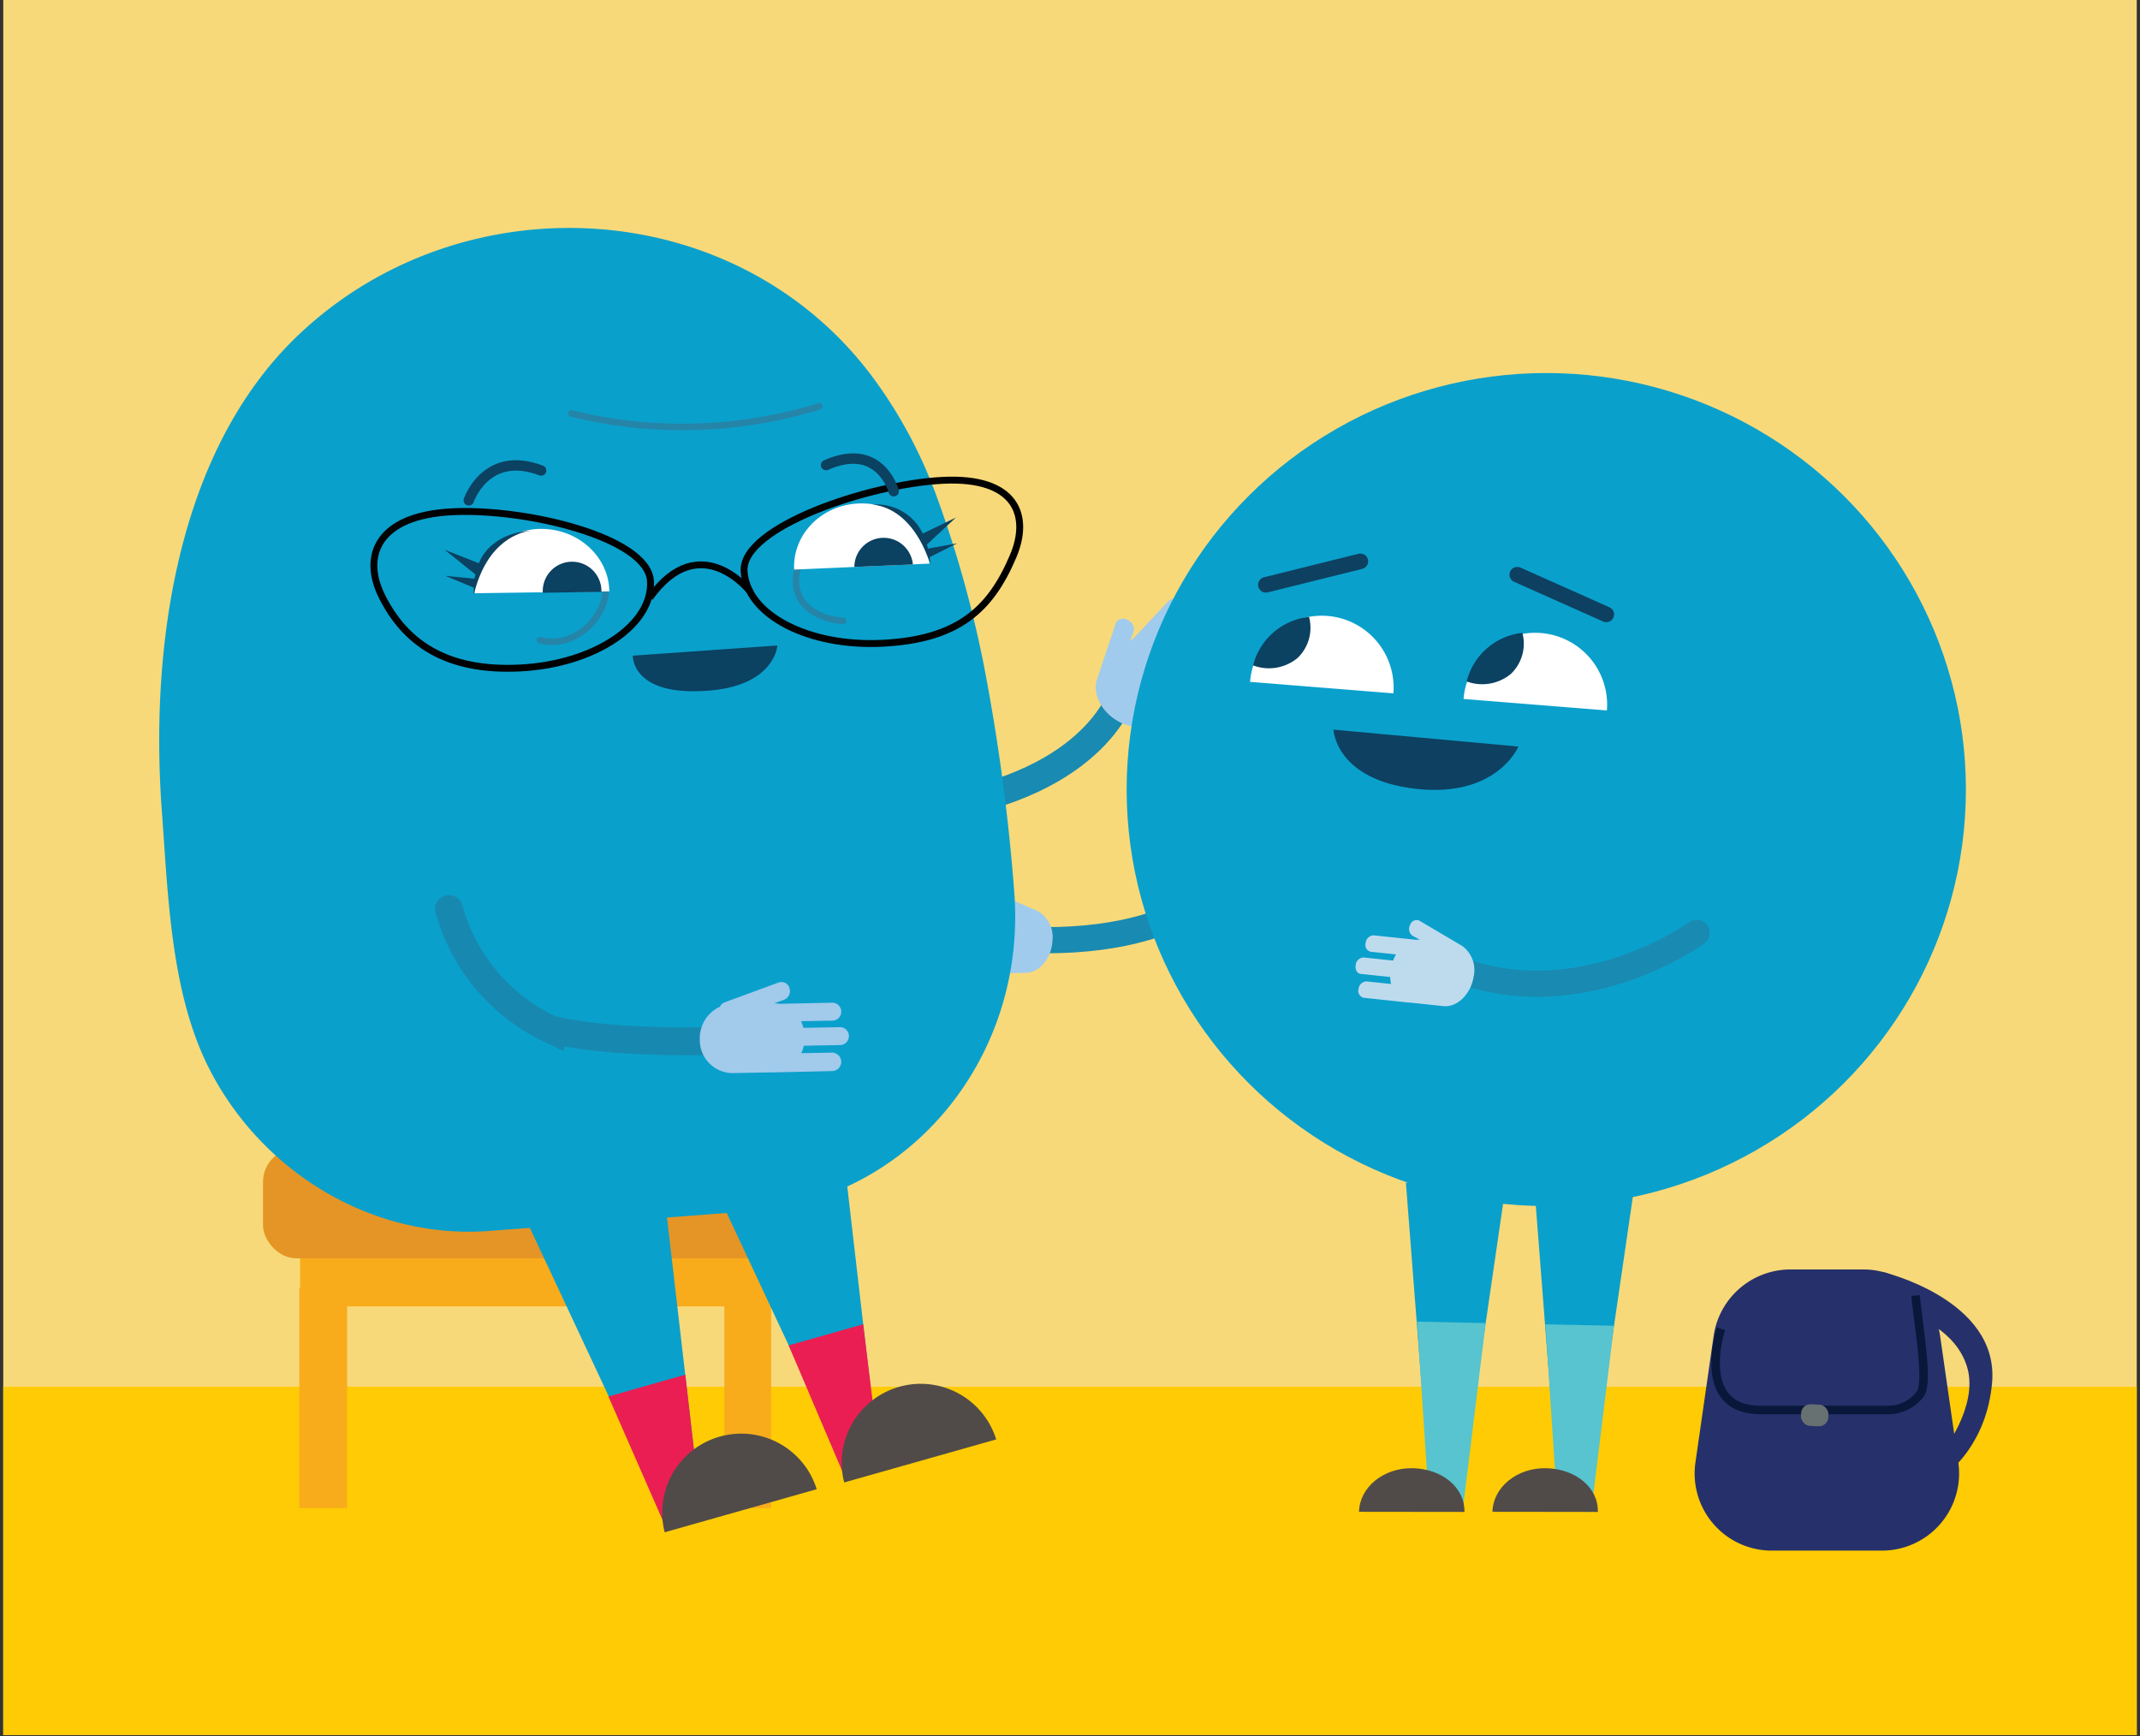 <svg id="Layer_1" data-name="Layer 1" xmlns="http://www.w3.org/2000/svg" viewBox="0 0 348 282.35"><rect x="0" y="0" width="348" height="282.35" fill="#333333" stroke="none"/><defs><style>.cls-1{fill:#f8d979;}.cls-12,.cls-14,.cls-15,.cls-16,.cls-17,.cls-2,.cls-21,.cls-23,.cls-7{fill:none;stroke-miterlimit:10;}.cls-2,.cls-7{stroke:#198ab1;}.cls-12,.cls-16,.cls-17,.cls-2,.cls-21,.cls-7{stroke-linecap:round;}.cls-2{stroke-width:4.26px;}.cls-3{fill:#a1cbec;}.cls-4{fill:#ffcb05;}.cls-5{fill:#f8ac1c;}.cls-6{fill:#e59525;}.cls-7{stroke-width:4.5px;}.cls-8{fill:#0aa0cc;}.cls-9{fill:#ea1e52;}.cls-10{fill:#504b48;}.cls-11{fill:#0b4161;}.cls-12{stroke:#2585a9;stroke-width:1.07px;}.cls-13{fill:#fff;}.cls-14,.cls-15{stroke:#010101;}.cls-14{stroke-width:1.12px;}.cls-15{stroke-width:1.11px;}.cls-16{stroke:#0b4161;stroke-width:1.69px;}.cls-17{stroke:#1789b1;stroke-width:4.53px;}.cls-18{fill:#a1caeb;}.cls-19{fill:#0d4061;}.cls-20{fill:#57c4cf;}.cls-21{stroke:#0d4061;stroke-width:2.53px;}.cls-22{fill:#26316b;}.cls-23{stroke:#09173a;stroke-width:1.39px;}.cls-24{fill:#bedbee;}.cls-25{fill:#677171;}</style></defs><polyline class="cls-1" points="0.53 282.13 0.53 -0.17 347.47 -0.17 347.47 282.13"/><path class="cls-2" d="M208.42,111.6s9.67,45.35-45.66,41"/><path class="cls-3" d="M168.72,148.13a4.88,4.88,0,0,1,2.43,4.82c-.15,2.85-2.08,5.21-4.3,5.25l-5.47.11h-.18l-7.39.14c-.58,0-1-.59-1-1.33a1.34,1.34,0,0,1,1.12-1.37l4-.08a5.65,5.65,0,0,1-.29-1.11l-4.82.09a1.14,1.14,0,0,1-1-1.33,1.35,1.35,0,0,1,1.12-1.38l4.83-.09a6.68,6.68,0,0,1,.35-1l-4.14.08c-.58,0-1-.59-1-1.33a1.35,1.35,0,0,1,1.13-1.38l6.9-.13a3.11,3.11,0,0,1,.68-.11l-1.29-.49a1.38,1.38,0,0,1-.62-1.68h0c.21-.72.82-1.13,1.36-.93"/><polyline class="cls-4" points="347.47 282.13 0.53 282.13 0.53 225.5 347.47 225.5"/><polyline class="cls-5" points="125.4 245.25 117.79 245.25 117.79 212.44 56.45 212.44 56.45 245.25 48.67 245.25 48.67 209.38 48.8 209.38 48.8 202.38 125.4 202.38 125.4 209.48"/><rect class="cls-6" x="42.77" y="186.78" width="89.15" height="17.83" rx="5.39"/><path class="cls-7" d="M182.87,111.75s-3.2,14.49-28.8,19.25"/><path class="cls-3" d="M178.37,110.52c-.6,1.9.26,4.31,2.33,6,2.63,2.14,6.27,2.32,8.07.39l4.46-4.76.09-.1s0,0,.05-.05l6-6.42a1.35,1.35,0,0,0-.39-1.93,1.61,1.61,0,0,0-2.11-.11l-3.28,3.5a7.22,7.22,0,0,0-.75-1.14l3.93-4.19a1.36,1.36,0,0,0-.4-1.94,1.61,1.61,0,0,0-2.11-.1l-3.93,4.19a7.54,7.54,0,0,0-1.18-.49l3.38-3.6a1.37,1.37,0,0,0-.39-1.94,1.62,1.62,0,0,0-2.12-.1l-5.62,6a3.12,3.12,0,0,0-.64.51l.6-1.54a1.63,1.63,0,0,0-1-1.88h0a1.33,1.33,0,0,0-1.9.46"/><polyline class="cls-8" points="136.3 180.13 142.95 237.63 137.77 239.1 113.3 186.83"/><polyline class="cls-8" points="107.47 189.39 114.14 246.9 108.96 248.37 80.13 186.78"/><polygon class="cls-9" points="136.97 239.25 128.25 218.78 140.37 215.34 143.06 237.26 136.97 239.25"/><polygon class="cls-9" points="107.88 247.5 98.94 227.09 111.44 223.54 113.97 245.51 107.88 247.5"/><path class="cls-10" d="M132.81,242.17a12.85,12.85,0,0,0-24.72,7"/><path class="cls-10" d="M162,234.07a12.85,12.85,0,0,0-24.72,7"/><path class="cls-8" d="M160,108.22a322.53,322.53,0,0,1,4.9,36.37c2.32,27-16.74,50.39-42.57,52.35l-42.8,3.23c-18.84,1.42-36.66-9.4-45.31-26-6.43-12.3-6.87-28.32-7.88-42-2-26.41,2.2-59,22.51-78,27-25.29,71.81-22.46,93.67,8a76.77,76.77,0,0,1,9.57,17.94A183.63,183.63,0,0,1,160,108.22Z"/><path class="cls-11" d="M102.9,106.62s-.26,6.89,12.87,5.64c10.28-1,10.65-7.3,10.65-7.3Z"/><path class="cls-12" d="M129.72,92.31c-1.52,5.63,3,8.37,7.4,8.66"/><path class="cls-12" d="M98.45,95.3c.54,4.35-4.61,10.42-10.66,8.8"/><path class="cls-12" d="M133.24,66.07a75.54,75.54,0,0,1-40.35,1.16"/><path class="cls-13" d="M99.09,96.16C99,90.48,94,86,88,86S77.1,90.79,77.18,96.47"/><path class="cls-11" d="M97.8,96.25a4.77,4.77,0,1,0-9.53.14"/><path class="cls-13" d="M151.15,91.65c-.25-5.66-5.38-10-11.46-9.78s-10.82,5-10.55,10.75"/><path class="cls-11" d="M148.45,91.79a4.77,4.77,0,0,0-9.52.4"/><path class="cls-14" d="M121,92.85c.39,7.13,10.49,12.38,22.57,11.75S161,99.29,164.73,90.5c2.81-6.55.62-13-11.45-12.39S120.63,85.72,121,92.85Z"/><path class="cls-15" d="M122,96.21s-8.15-10.45-16.34,1"/><path class="cls-11" d="M150.06,86.77l5.39-2.61-4.71,4.38.17.67,4.73-.85-4.47,2.25c.08.65.1,1.11.1,1.11-2.85-8.64-8-9.57-9.43-9.66A8.31,8.31,0,0,1,150.06,86.77Z"/><path class="cls-11" d="M72.42,93.64l4.75.47c0-.23.07-.46.13-.71l-5-4,5.57,2.19c1-2.57,3.78-5,8.44-5.3-1.45.21-7.08,1.4-9.27,10.42,0,0,0-.43,0-1.15Z"/><path class="cls-16" d="M76.23,81.37S79,73.09,88,76.51"/><path class="cls-16" d="M145.33,79.88s-2.18-8.16-11-4.25"/><path class="cls-17" d="M119.85,169.19s-19.49.92-30.4-1.83A30.74,30.74,0,0,1,73,147.82"/><path class="cls-14" d="M62.06,96.87c3.76,7.64,10.49,12.38,22.57,11.75s21.54-7,21.15-14.11S85.42,82.58,73.39,83.23,58.89,90.42,62.06,96.87Z"/><path class="cls-18" d="M135.3,174.17a1.49,1.49,0,0,0,0-3l-5,.09a5.08,5.08,0,0,0,.41-1.21l6-.11a1.46,1.46,0,0,0,0-2.91l-6.05.11a7,7,0,0,0-.4-1.08l5.19-.09a1.46,1.46,0,0,0,1.35-1.57,1.47,1.47,0,0,0-1.4-1.35l-8.67.19a4,4,0,0,0-.84-.09l1.65-.59a1.5,1.5,0,0,0,.85-1.83h0a1.32,1.32,0,0,0-1.59-1l-.08,0L117.82,163a1.31,1.31,0,0,0-.75.71,5.61,5.61,0,0,0-3.27,5.3,5.37,5.37,0,0,0,5.16,5.49l6.86-.12.13,0,.08,0Z"/><path class="cls-19" d="M141.05,97.86h0Z"/><polyline class="cls-8" points="232.65 244.25 228.62 192.31 244.88 192.65 237.12 245.84 233.26 241.93"/><polygon class="cls-20" points="241.6 215.15 230.44 214.92 232.44 245.31 237.88 245.42 241.6 215.15"/><polyline class="cls-8" points="253.52 244.69 249.49 192.75 265.75 193.09 258.22 244.7 254.13 242.37"/><polygon class="cls-20" points="262.47 215.59 251.31 215.35 253.31 245.75 258.75 245.86 262.47 215.59"/><path class="cls-10" d="M242.7,245.84c.09-4,4-7.19,8.73-7.09s8.5,3.09,8.41,7.11"/><path class="cls-10" d="M221,245.84c.09-4,4-7.19,8.73-7.09s8.49,3.09,8.41,7.11"/><ellipse class="cls-8" cx="251.45" cy="128.39" rx="68.24" ry="67.73"/><path class="cls-13" d="M203.28,110.88a11.69,11.69,0,0,1,23.31,1.87"/><path class="cls-13" d="M238,113.66a11.69,11.69,0,0,1,23.31,1.87"/><line class="cls-21" x1="205.85" y1="95.1" x2="221.22" y2="91.28"/><line class="cls-21" x1="261.21" y1="99.91" x2="246.73" y2="93.45"/><path class="cls-19" d="M246.92,121.4s-3.47,8.35-16.62,6.88-13.46-9.63-13.46-9.63Z"/><path class="cls-22" d="M306.11,206.83s19,4.44,17.84,18c-.87,10-7.12,14.57-7.12,14.57l-1-3.23s5.88-7.4,4.1-13.71-8.9-8.61-8.9-8.61Z"/><path class="cls-2" d="M275.91,151.7s-20.46,15-42.15,4.59"/><path class="cls-22" d="M305.86,252.15H288.3A12.54,12.54,0,0,1,275.68,238l3-20.87a12.64,12.64,0,0,1,12.62-10.7h11.56a12.64,12.64,0,0,1,12.62,10.7l3,20.87A12.55,12.55,0,0,1,305.86,252.15Z"/><path class="cls-23" d="M279.87,216.08s-4.38,13.2,6.42,13.2H307a6.48,6.48,0,0,0,5.28-2.61c1.38-1.91-.36-11.4-.77-16"/><path class="cls-24" d="M237.81,153.84a4.89,4.89,0,0,1,1.81,5.08c-.49,2.81-2.7,4.92-4.91,4.69l-5.44-.58h-.12s0,0-.06,0l-7.35-.78a1.14,1.14,0,0,1-.81-1.44,1.34,1.34,0,0,1,1.29-1.22l4,.42a5.31,5.31,0,0,1-.15-1.14l-4.8-.5c-.58-.06-.94-.71-.81-1.45a1.35,1.35,0,0,1,1.28-1.22l4.8.5a7.16,7.16,0,0,1,.48-1l-4.12-.43a1.14,1.14,0,0,1-.82-1.45,1.35,1.35,0,0,1,1.29-1.22l6.87.72a3.07,3.07,0,0,1,.68,0l-1.22-.65a1.36,1.36,0,0,1-.4-1.74h0a1.12,1.12,0,0,1,1.46-.75"/><rect class="cls-25" x="292.89" y="228.38" width="4.44" height="3.52" rx="1.51" transform="translate(10.14 -12.45) rotate(2.46)"/><path class="cls-11" d="M203.77,108.2A7.29,7.29,0,0,0,211,107a6.78,6.78,0,0,0,1.87-6.68A10.56,10.56,0,0,0,203.77,108.2Z"/><path class="cls-11" d="M238.5,110.81a7.3,7.3,0,0,0,7.19-1.22,6.78,6.78,0,0,0,1.87-6.68A10.53,10.53,0,0,0,238.5,110.81Z"/></svg>